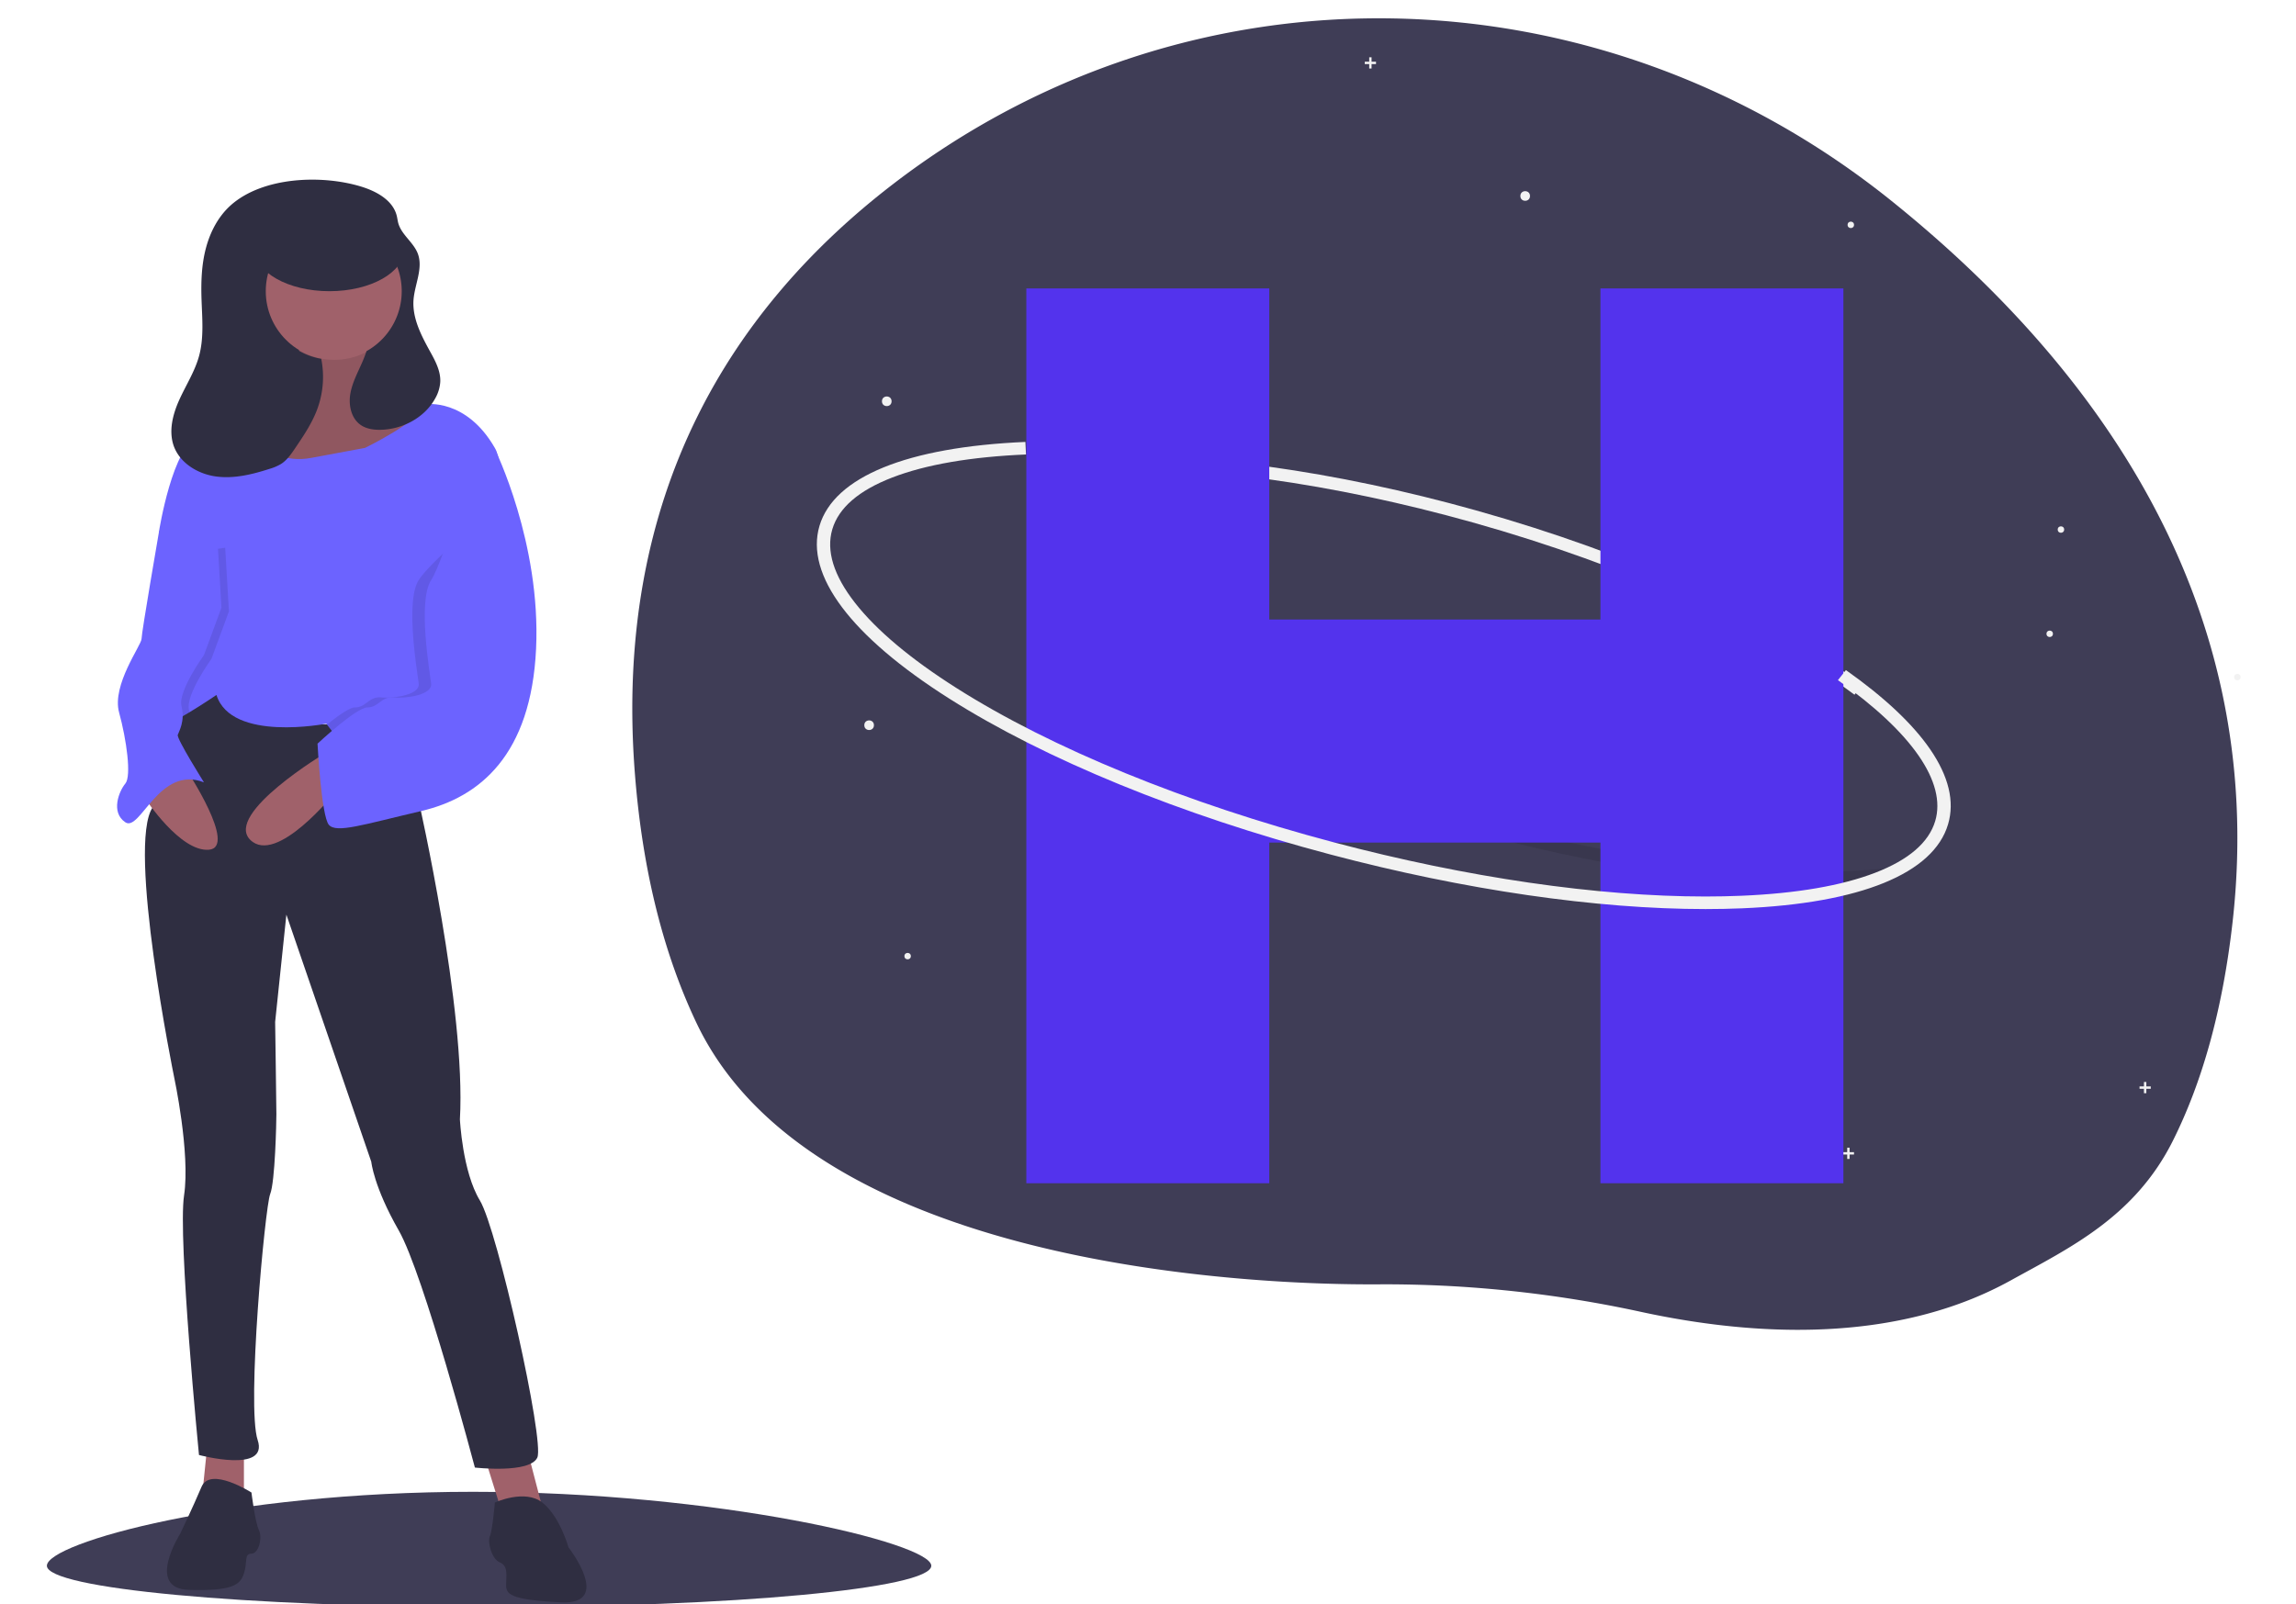 <svg id="b0225cde-a2d2-4693-8ce5-502a1e8a6144" xmlns="http://www.w3.org/2000/svg" viewBox="0 0 1077.38 752.86"><defs><style>.cls-1{fill:#3f3d56;}.cls-2{fill:#f2f2f2;}.cls-3{opacity:0.1;isolation:isolate;}.cls-4{fill:#2f2e41;}.cls-5{fill:#a0616a;}.cls-6{fill:#6c63ff;}.cls-7{fill:#5333ed;}</style></defs><title>H</title><path class="cls-1" d="M1047.66,432.44c-4.72,42.11-14.52,75.92-28,102.89-17.91,35.92-48.55,50.4-75.91,65.54A168.78,168.78,0,0,1,919.17,612c-49.8,18-105.53,13.23-149.31,3.72a566.81,566.81,0,0,0-93.22-12.27q-13.41-.63-26.84-.63c-13.81,0-262.45,4.94-323-122.71-14.94-31.49-25.19-69.95-28.87-116.84-10.41-132.55,46.83-219.6,120.67-276.51C558.28-20.87,749.73-16.35,887.35,94.12,979,167.71,1064.84,279.08,1047.66,432.44Z"/><path class="cls-2" d="M870.21,326.09c-41.7-31.17-107-60.65-179.18-80.88-65.71-18.42-129.8-27.31-180.49-25l-.26-5.9c51.29-2.29,116.05,6.67,182.35,25.26,72.84,20.42,138.86,50.24,181.11,81.83Z"/><path class="cls-3" d="M890.53,407q-1.41,3.18-2.93,6.28-8.64.95-18.19,1.36c-5.26.24-10.69.36-16.23.36-48.39,0-106.62-8.93-166.12-25.61-66.3-18.58-126.28-44.58-168.9-73.2-1.45-1-2.88-1.95-4.28-2.92q.23-3.43.57-6.81,3.39,2.42,7,4.84c42.12,28.27,101.5,54,167.22,72.41,59,16.53,116.66,25.39,164.49,25.39q8.21,0,16-.35Q880.49,408.24,890.53,407Z"/><circle class="cls-2" cx="715.68" cy="91.99" r="2.26"/><circle class="cls-2" cx="416.11" cy="188.35" r="2.26"/><circle class="cls-2" cx="407.83" cy="340.39" r="2.26"/><circle class="cls-2" cx="868.48" cy="105.54" r="1.51"/><circle class="cls-2" cx="1049.87" cy="317.81" r="1.51"/><circle class="cls-2" cx="967.08" cy="248.56" r="1.51"/><circle class="cls-2" cx="552.35" cy="139.41" r="1.51"/><circle class="cls-2" cx="961.81" cy="297.49" r="1.51"/><circle class="cls-2" cx="425.9" cy="448.78" r="1.51"/><circle class="cls-2" cx="515.47" cy="510.5" r="1.51"/><polygon class="cls-2" points="645.68 28.96 643.6 28.96 643.6 26.89 642.49 26.89 642.49 28.96 640.41 28.96 640.41 30.08 642.49 30.08 642.49 32.15 643.6 32.15 643.6 30.08 645.68 30.08 645.68 28.96"/><polygon class="cls-2" points="869.98 540.79 867.9 540.79 867.9 538.71 866.79 538.71 866.79 540.79 864.71 540.79 864.71 541.9 866.79 541.9 866.79 543.98 867.9 543.98 867.9 541.9 869.98 541.9 869.98 540.79"/><polygon class="cls-2" points="1009.23 509.93 1007.15 509.93 1007.15 507.85 1006.03 507.85 1006.03 509.93 1003.96 509.93 1003.96 511.04 1006.03 511.04 1006.03 513.12 1007.15 513.12 1007.15 511.04 1009.23 511.04 1009.23 509.93"/><circle class="cls-1" cx="713.42" cy="172.54" r="16.56"/><circle class="cls-1" cx="586.22" cy="293.72" r="16.56"/><circle class="cls-1" cx="769.12" cy="460.07" r="16.56"/><circle class="cls-1" cx="713.42" cy="319.32" r="16.56"/><circle class="cls-1" cx="594.5" cy="410.39" r="16.56"/><circle class="cls-1" cx="857.18" cy="342.65" r="16.56"/><path class="cls-1" d="M437,734.92c0,10.7-92.9,19.38-207.5,19.38S22,745.62,22,734.92s85.42-34.71,200-34.71S437,724.22,437,734.92Z"/><rect class="cls-4" x="107.58" y="116.62" width="81.44" height="67.4"/><polygon class="cls-5" points="247.45 680.63 254.48 707.58 235.73 710.51 226.94 682.39 247.45 680.63"/><polygon class="cls-5" points="114.46 676.53 114.46 705.24 94.54 705.24 97.47 676.53 114.46 676.53"/><path class="cls-4" d="M232.21,705.24s14.06-6.45,22.27,0,12.3,21.09,12.3,21.09,21.09,26.94-3.52,25.77-25.77-4.1-25.77-8.2,1.17-8.79-2.93-10.54-5.86-10-4.69-12.31S232.21,705.24,232.21,705.24Z"/><path class="cls-4" d="M118,700.55s-19.34-12.37-23.44-2.67-10,22-10,22-16.4,25.78,4.1,26.36,24-2.34,25.78-7.61,0-9.38,3.52-9.38,5.27-7.61,3.51-11.13S118,700.55,118,700.55Z"/><path class="cls-5" d="M173.63,156.31s-4.69,26.36,7.62,28.12,24.6,7,25.19,10.54-48,41-48,41l-29.88-9.37S98.64,219,99.82,213.13s3.51-14.06,3.51-14.06,34-7,34.56-17.57S142.58,154,142.58,154Z"/><path class="cls-3" d="M173.63,156.31s-4.69,26.36,7.62,28.12,24.6,7,25.19,10.54-48,41-48,41l-29.88-9.37S98.64,219,99.82,213.13s3.51-14.06,3.51-14.06,34-7,34.56-17.57S142.58,154,142.58,154Z"/><path class="cls-4" d="M96.3,321.51s21.22,20.27,63.34,18.34,38.6,12.71,38.6,12.71L196.48,376s22.26,97.83,19.33,149.38c0,0,1.17,24.61,9.37,38.08s30.47,113.07,26.95,120.69-29.29,4.68-29.29,4.68-24-90.8-35.74-111.31-12.88-32.22-12.88-32.22l-39.84-116-5.27,50.38s.58,39.84.58,43.35-.58,31.64-2.93,37.49-11.13,99.6-5.85,115.41-27.54,7-27.54,7-10-101.93-7-121.85-4.69-55.65-4.69-55.65-22.26-109-10-126.54c0,0,8.2-59.76,12.3-59.17Z"/><circle class="cls-5" cx="156.93" cy="136.68" r="32.22"/><path class="cls-6" d="M74.62,340.26c.6,1.79,7.59-1.9,14.3-5.95,6.46-3.89,12.65-8.11,12.65-8.11,7,22.26,51.56,13.47,51.56,13.47l.31.44c1.47,2,7.82,10.33,15.5,16,8.79,6.44,29.3-8.79,29.3-8.79s31.88-76.35,35.95-116.8c.9-8.9.46-16.06-2-20.29-13.47-23.43-32.43-20.48-32.43-20.48-3.14,8.23-28.49,20.48-28.49,20.48l-25.19,4.69c-25.19,4.69-32.81-21.67-32.81-21.67-7-1.18-19.92,11.71-19.92,11.71-12.3,3.52-18.75,44.53-18.75,44.53s1.23,1.52,3.14,3.95c1.08,1.37,2.37,3,3.79,4.85l1.51,2c6.5,8.47,14.7,19.61,16.76,24.39,3.51,8.2-3.52,20.5-11.72,19.91S73.45,336.75,74.62,340.26Z"/><path class="cls-5" d="M157.23,371.9s-27.54,34.56-39.84,22.26,35.74-41,35.74-41Z"/><path class="cls-5" d="M87.51,361.35s24,36.32,10.55,37.49-29.88-24-29.88-24Z"/><path class="cls-4" d="M84.18,187.57c3.09-6.82,7.24-13.22,9.22-20.44,2.37-8.66,1.45-17.81,1.16-26.78-.25-7.93,0-15.95,2-23.64s5.76-15,11.68-20.33c15.09-13.47,42.71-14.44,61.14-8.83,7.26,2.21,15,6.42,16.81,13.79.27,1.12.39,2.27.69,3.37,1.51,5.49,7.13,9,9.16,14.29,2.62,6.89-1.42,14.37-2,21.72-.62,8.58,3.6,16.69,7.75,24.22,2.48,4.47,5.05,9.24,4.8,14.35a18,18,0,0,1-2.48,7.91c-5,8.88-15.16,14.26-25.34,14.53-3.31.08-6.77-.37-9.5-2.25-4.49-3.09-5.81-9.33-4.87-14.71s3.66-10.24,5.8-15.26c.66-1.55,1.25-3.11,1.8-4.7a32.22,32.22,0,1,0-21.26,3.61,43.62,43.62,0,0,1-2.11,24.27c-2.48,6.38-6.36,12.1-10.19,17.77-1.84,2.71-3.75,5.49-6.5,7.27a23.1,23.1,0,0,1-5.53,2.36c-8.13,2.62-16.7,4.72-25.16,3.54s-16.84-6.28-19.73-14.32C79.05,202.26,81.08,194.39,84.18,187.57Z"/><ellipse class="cls-4" cx="154.59" cy="116.76" rx="35.15" ry="19.92"/><path class="cls-3" d="M153.44,340.11c1.47,2,7.82,10.33,15.5,16,8.79,6.44,29.3-8.79,29.3-8.79s31.88-76.35,35.95-116.8a181.43,181.43,0,0,0-7.83-19.7L233.09,238s-30.17,24.31-36.61,34.27-.59,43.36,0,48.63-11.72,7-17.58,6.44-7,4.69-12.3,4.69C164.05,332.06,158.5,336,153.44,340.11Z"/><path class="cls-6" d="M223.43,210.79h8.78s21.68,43.94,19.34,93.73-26.37,69.72-53.9,76.16-39.84,10.55-43.35,6.45S149,349.05,149,349.05s18.16-17,23.43-17,6.44-5.27,12.3-4.69,18.16-1.17,17.58-6.44-6.45-38.67,0-48.63S223.43,210.79,223.43,210.79Z"/><path class="cls-3" d="M77.76,253.41c1.08,1.37,2.37,3,3.79,4.85l-3.41-7S78,252,77.76,253.41Z"/><path class="cls-3" d="M74.62,340.26c.6,1.79,7.59-1.9,14.3-5.95-.07-.35-.14-.71-.24-1.08-1.75-7,10.55-24,10.55-24l8.2-22.26-1.76-29.88-22.61,3.15c6.5,8.47,14.7,19.61,16.76,24.39,3.51,8.2-3.52,20.5-11.72,19.91S73.45,336.75,74.62,340.26Z"/><path class="cls-6" d="M86.34,237.74,74.62,249.46s-8.2,47.45-8.2,50.38S52.36,321.51,55.88,334.4s5.86,29.88,2.93,33.39-7,13.48,0,18.17S74.62,359,95.71,367.21c0,0-12.88-20.51-12.3-22.26s3.52-6.45,1.76-13.48,10.54-24,10.54-24l8.21-22.26-1.76-29.88Z"/><path class="cls-7" d="M595.6,290.78H751V135.38H865v420H751V395.48H595.6v159.9h-114v-420h114Z"/><path class="cls-2" d="M800.31,426.69c-51.26,0-112.95-8.93-176-25.61C554.1,382.5,490.55,356.5,445.4,327.88c-46.09-29.21-67.71-58-60.86-81.06s41.16-37,96.62-39.39l.28,5.89c-25.9,1.1-47,4.73-62.73,10.8s-25.17,14.23-28.15,24.29.6,21.7,10.67,34.57,26.13,26.36,47.65,40C493.5,351.27,556.4,377,626,395.4c62.48,16.53,123.58,25.39,174.26,25.39q8.69,0,16.94-.35c25.9-1.09,47-4.73,62.74-10.8s25.16-14.23,28.15-24.29c5.37-18.07-10.85-41.55-45.65-66.11l3.74-4.72c17.91,12.64,31.17,25.09,39.41,37,8.83,12.79,11.7,24.7,8.52,35.39C907.28,410,873,424,817.5,426.34,811.92,426.57,806.18,426.69,800.31,426.69Z"/></svg>